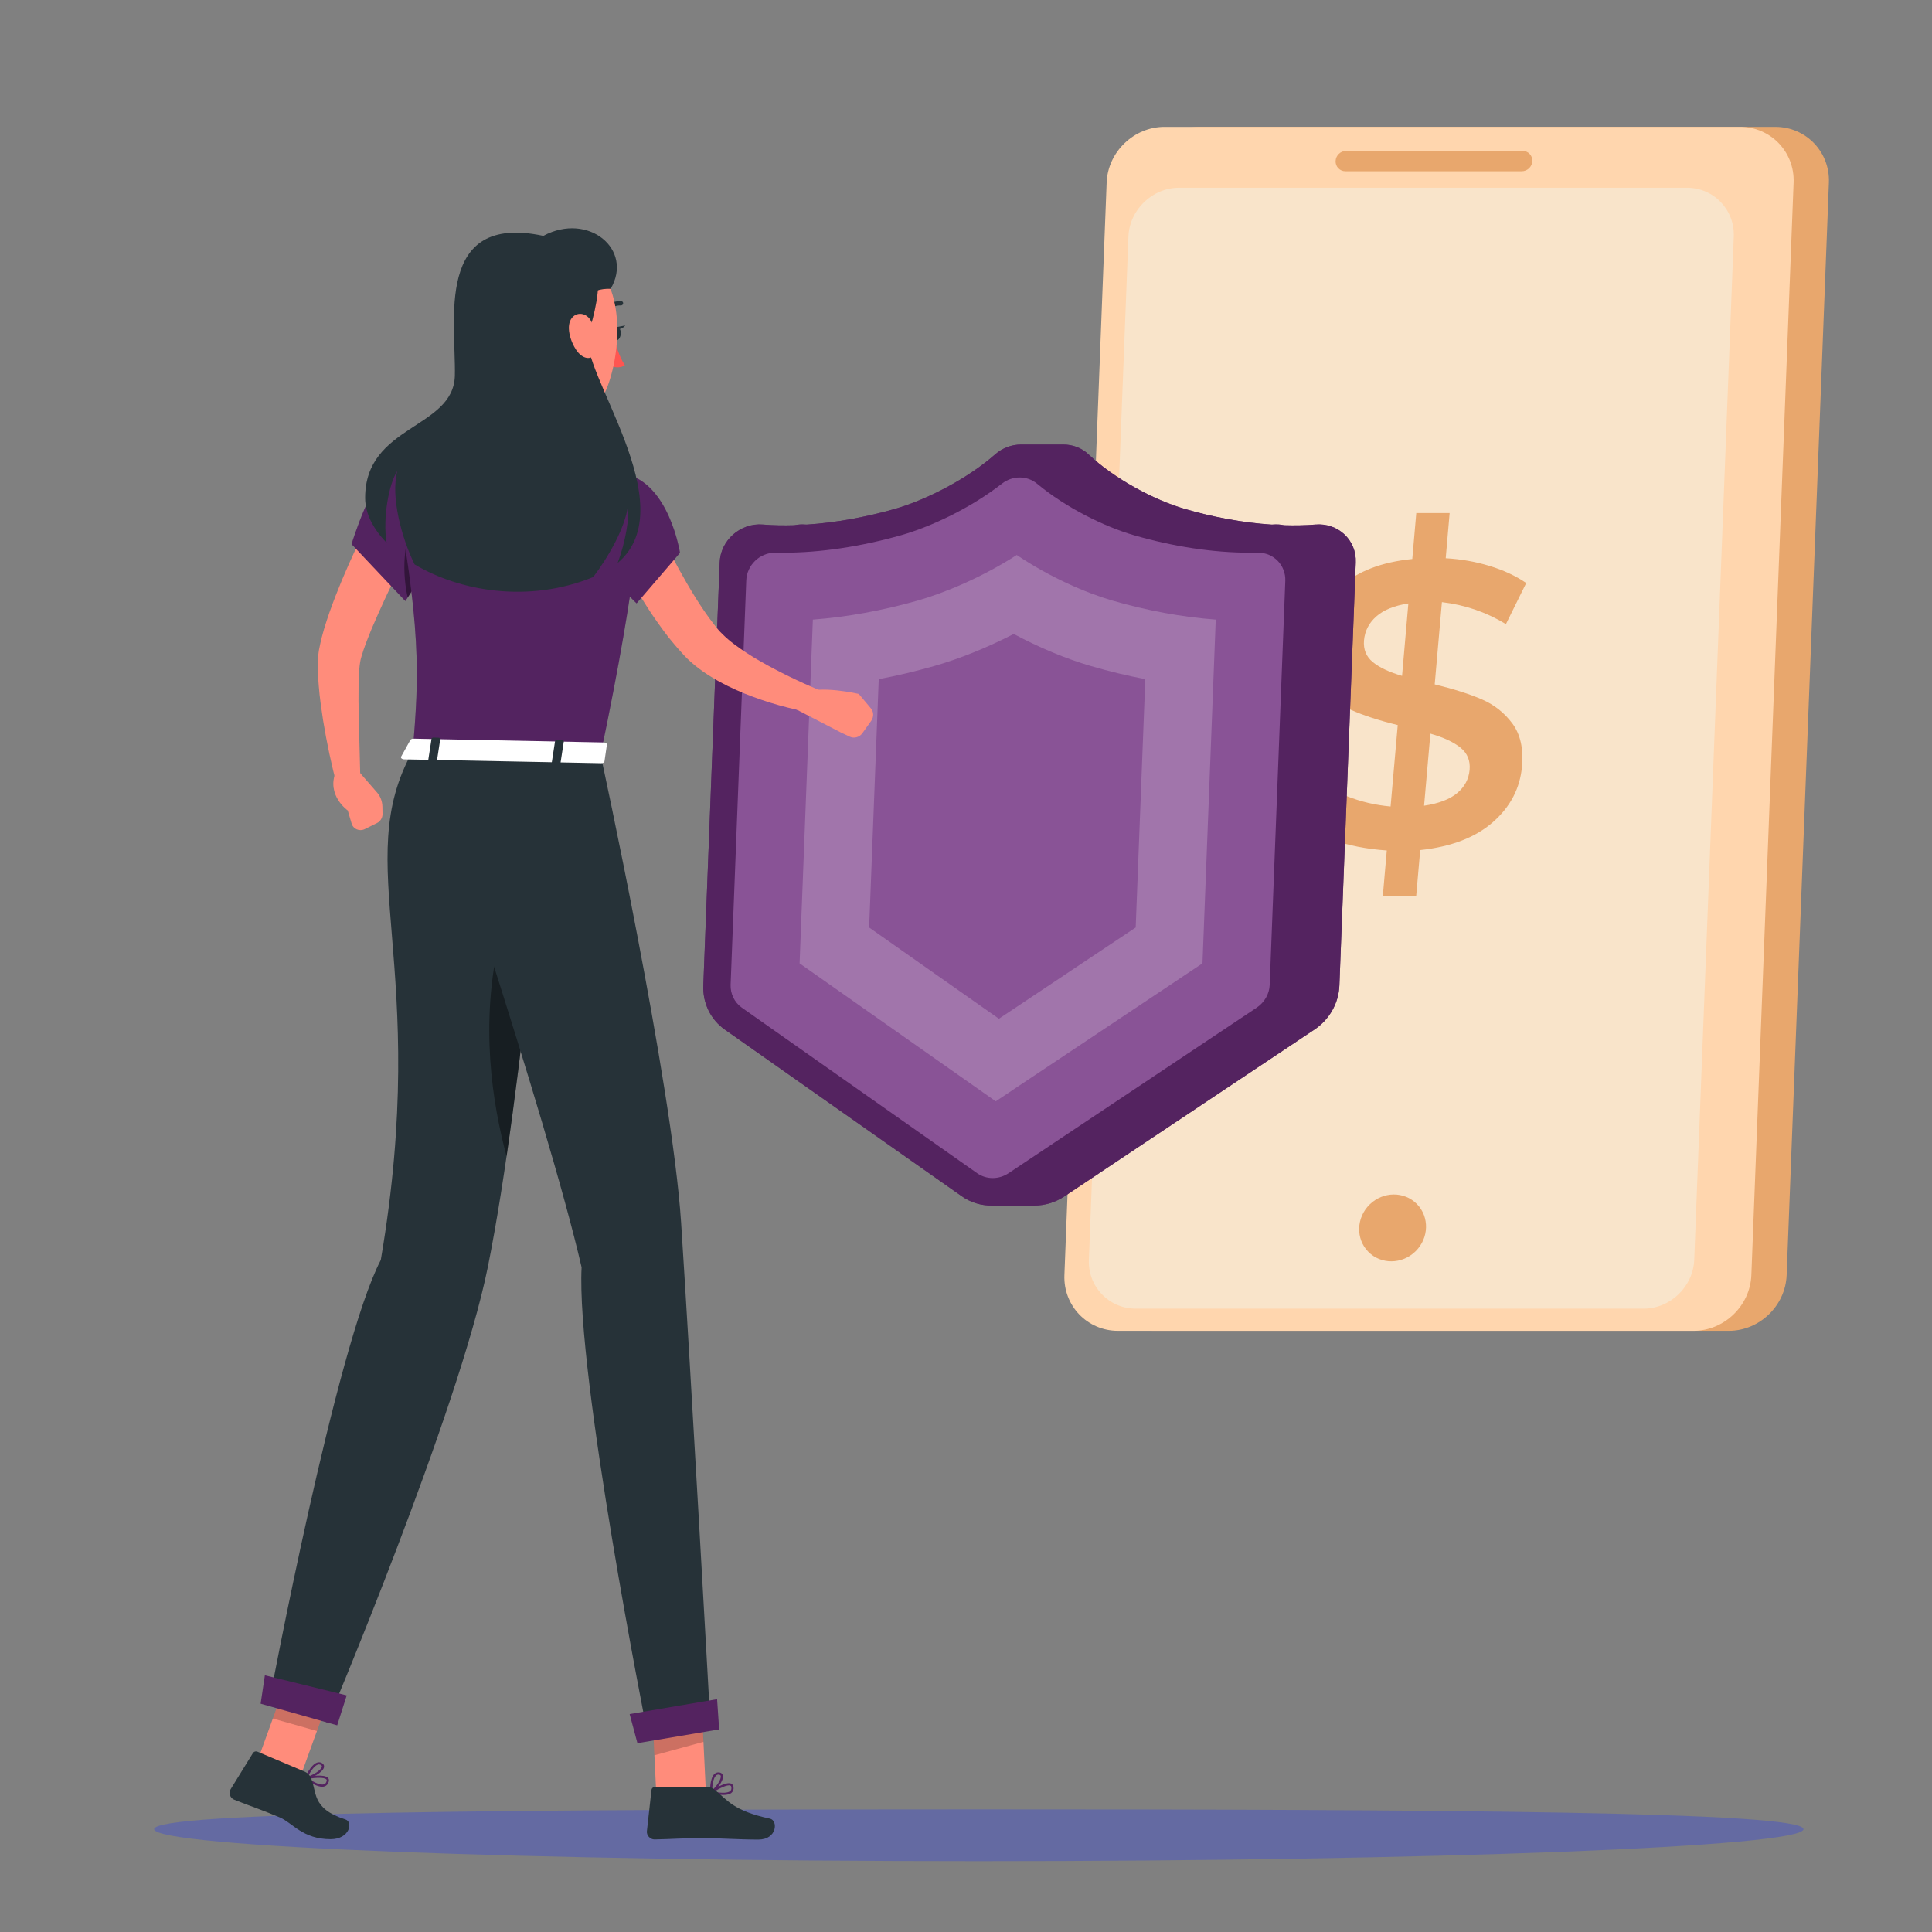 <?xml version="1.0" encoding="utf-8"?>
<!-- Generator: Adobe Illustrator 24.2.3, SVG Export Plug-In . SVG Version: 6.00 Build 0)  -->
<svg version="1.1" id="Layer_1" xmlns="http://www.w3.org/2000/svg" xmlns:xlink="http://www.w3.org/1999/xlink" x="0px" y="0px"
	 viewBox="0 0 300 300" style="enable-background:new 0 0 300 300;" xml:space="preserve">
<rect x="0" y="0" width="300" height="300" fill="#808080" stroke="none"/>
<style type="text/css">
	.st0{fill:#646AA2;}
	.st1{fill:#E8A76D;}
	.st2{fill:#FFD6AE;}
	.st3{fill:#F9E4CA;}
	.st4{fill:#542360;}
	.st5{opacity:0.8;fill:#542360;}
	.st6{fill:#895396;}
	.st7{opacity:0.2;fill:#FFFFFF;}
	.st8{fill:#FF8C7B;}
	.st9{fill:#263238;}
	.st10{fill:#FF5551;}
	.st11{opacity:0.2;}
	.st12{opacity:0.2;fill:#542360;}
	.st13{opacity:0.4;}
	.st14{fill:#FFFFFF;}
</style>
<path class="st0" d="M280.04,284.03c0,2.75-57.33,4.97-128.05,4.97s-128.05-2.23-128.05-4.97s57.36-3.07,128.08-3.07
	C222.74,280.96,280.04,281.28,280.04,284.03z"/>
<g>
	<path class="st1" d="M268.45,206.65h-89.37c-4.76,0-8.5-3.89-8.32-8.65l6.56-169.65c0.18-4.76,4.23-8.65,8.98-8.65h89.37
		c4.76,0,8.5,3.89,8.32,8.65l-6.56,169.65C277.25,202.76,273.21,206.65,268.45,206.65z"/>
	<path class="st2" d="M262.97,206.65H173.6c-4.76,0-8.5-3.89-8.32-8.65l6.56-169.65c0.18-4.76,4.23-8.65,8.98-8.65h89.37
		c4.76,0,8.5,3.89,8.32,8.65l-6.56,169.65C271.77,202.76,267.73,206.65,262.97,206.65z"/>
	<path class="st3" d="M255.2,203.21h-78.83c-4.17,0-7.45-3.41-7.29-7.59l6.14-158.88c0.16-4.17,3.71-7.59,7.88-7.59h78.83
		c4.17,0,7.45,3.41,7.29,7.59l-6.14,158.88C262.91,199.8,259.37,203.21,255.2,203.21z"/>
	<g>
		<path class="st1" d="M231.81,127.67c-2.72,2.38-6.48,3.82-11.28,4.33l-0.62,7.08h-5.18l0.61-7.02c-3.1-0.21-6-0.78-8.7-1.71
			c-2.7-0.93-4.81-2.11-6.33-3.54l3.4-6.38c1.45,1.26,3.25,2.33,5.41,3.19c2.16,0.86,4.43,1.4,6.81,1.61l1.11-12.64
			c-2.93-0.72-5.36-1.51-7.28-2.37c-1.93-0.86-3.49-2.13-4.69-3.79c-1.2-1.66-1.68-3.87-1.44-6.61c0.3-3.41,1.8-6.32,4.49-8.72
			c2.7-2.4,6.42-3.83,11.18-4.3l0.62-7.14h5.18l-0.61,7.02c2.35,0.13,4.62,0.53,6.82,1.2c2.2,0.67,4.09,1.56,5.68,2.65l-3.15,6.38
			c-3.04-1.85-6.35-2.99-9.94-3.41l-1.12,12.77c2.97,0.72,5.42,1.5,7.35,2.34c1.93,0.84,3.5,2.1,4.73,3.76
			c1.22,1.67,1.72,3.87,1.48,6.61C236.04,122.39,234.53,125.29,231.81,127.67z M213.16,102.8c1.02,0.84,2.54,1.56,4.55,2.15
			l0.98-11.25c-2.18,0.34-3.84,1.01-4.98,2.02c-1.14,1.01-1.78,2.25-1.91,3.73C211.69,100.84,212.14,101.96,213.16,102.8z
			 M226.27,123.15c1.16-0.97,1.8-2.17,1.93-3.6c0.13-1.43-0.34-2.58-1.41-3.45c-1.06-0.86-2.62-1.59-4.68-2.18l-0.98,11.19
			C223.4,124.77,225.11,124.12,226.27,123.15z"/>
	</g>
	
		<ellipse transform="matrix(0.714 -0.7 0.7 0.714 -71.574 205.991)" class="st1" cx="216.27" cy="190.57" rx="5.29" ry="5.09"/>
	<path class="st1" d="M236.3,26.59h-27.39c-0.87,0-1.55-0.71-1.52-1.58l0,0c0.03-0.87,0.77-1.58,1.64-1.58h27.39
		c0.87,0,1.55,0.71,1.52,1.58l0,0C237.91,25.88,237.17,26.59,236.3,26.59z"/>
	<g>
		<path class="st4" d="M204.28,81.45c-1.58,0.13-3.21,0.16-4.87,0.11c-0.56-0.12-1.14-0.16-1.75-0.11c-0.06,0-0.12,0-0.18,0.01
			c-4.54-0.3-9.2-1.18-13.52-2.44c-4.75-1.38-10.93-4.68-14.93-8.46c-1.07-1.02-2.47-1.52-3.88-1.53l0,0h-6.61l0,0
			c-1.42,0-2.86,0.51-4.02,1.53c-4.28,3.78-10.7,7.07-15.56,8.46c-4.42,1.26-9.15,2.14-13.71,2.44c-0.06,0-0.12,0-0.18-0.01
			c-0.6-0.05-1.19,0-1.75,0.11c-1.66,0.05-3.29,0.02-4.86-0.11c-3.47-0.29-6.58,2.42-6.71,5.91l-2.54,65.67
			c-0.11,2.74,1.15,5.3,3.34,6.84l36.79,25.88c1.37,0.97,2.99,1.45,4.63,1.45h6.61c1.64,0,3.29-0.48,4.74-1.45l38.79-25.88
			c2.32-1.55,3.77-4.11,3.87-6.84l2.54-65.67C210.68,83.87,207.78,81.16,204.28,81.45z"/>
		<path class="st5" d="M204.28,81.45c-1.58,0.13-3.21,0.16-4.87,0.11c-0.56-0.12-1.14-0.16-1.75-0.11c-0.06,0-0.12,0-0.18,0.01
			c-4.54-0.3-9.2-1.18-13.52-2.44c-4.75-1.38-10.93-4.68-14.93-8.46c-1.07-1.02-2.47-1.52-3.88-1.53l0,0h-6.61l0,0
			c-1.42,0-2.86,0.51-4.02,1.53c-4.28,3.78-10.7,7.07-15.56,8.46c-4.42,1.26-9.15,2.14-13.71,2.44c-0.06,0-0.12,0-0.18-0.01
			c-0.6-0.05-1.19,0-1.75,0.11c-1.66,0.05-3.29,0.02-4.86-0.11c-3.47-0.29-6.58,2.42-6.71,5.91l-2.54,65.67
			c-0.11,2.74,1.15,5.3,3.34,6.84l36.79,25.88c1.37,0.97,2.99,1.45,4.63,1.45h6.61c1.64,0,3.29-0.48,4.74-1.45l38.79-25.88
			c2.32-1.55,3.77-4.11,3.87-6.84l2.54-65.67C210.68,83.87,207.78,81.16,204.28,81.45z"/>
	</g>
	<path class="st6" d="M113.45,152.91l2.43-62.79c0.09-2.37,2.09-4.3,4.46-4.3l1.4,0c5.65,0,11.96-0.95,18.24-2.73
		c4.55-1.3,10.74-4.19,15.6-7.99c1.64-1.28,3.89-1.28,5.44,0c4.57,3.8,10.54,6.69,15,7.99c6.14,1.79,12.38,2.73,18.03,2.73l1.32,0
		c2.42,0,4.3,1.96,4.21,4.38l-2.42,62.71c-0.05,1.42-0.81,2.74-2.01,3.55l-38.55,25.72c-1.5,1-3.43,1-4.86,0l-36.56-25.72
		C114.05,155.65,113.4,154.32,113.45,152.91z"/>
	<path class="st7" d="M124.16,149.59l2.06-53.38c5.26-0.39,10.81-1.4,16.3-2.96c4.2-1.2,9.94-3.59,15.36-7.07
		c5.16,3.47,10.72,5.87,14.83,7.07c5.37,1.56,10.84,2.57,16.07,2.96l-2.06,53.38l-32.1,21.42L124.16,149.59z"/>
	<path class="st6" d="M134.96,144.02l1.49-38.56c2.86-0.54,5.73-1.22,8.61-2.04c3.97-1.13,8.25-2.87,12.35-4.98
		c3.94,2.11,8.09,3.85,11.98,4.98c2.81,0.82,5.63,1.5,8.45,2.04l-1.49,38.56l-21.24,14.17L134.96,144.02z"/>
	<path class="st8" d="M64.13,83.81c-1.46,3.03-2.94,6.14-4.36,9.19c-0.71,1.53-1.39,3.07-2.04,4.59c-0.62,1.51-1.24,3.07-1.61,4.38
		c-0.34,1.05-0.39,2.72-0.44,4.34c-0.02,1.64-0.02,3.34,0.03,5.03l0.26,10.29l-3.6,0.53c-0.91-3.41-1.63-6.82-2.2-10.31
		c-0.26-1.75-0.53-3.5-0.67-5.32c-0.08-0.91-0.14-1.83-0.15-2.8c0-0.49,0-0.98,0.04-1.53c0.01-0.26,0.04-0.55,0.08-0.86
		c0.03-0.32,0.09-0.53,0.14-0.8c0.4-2.06,0.97-3.76,1.56-5.48c0.6-1.7,1.25-3.36,1.93-4.99c1.37-3.27,2.84-6.42,4.47-9.58
		L64.13,83.81z"/>
	<path class="st8" d="M58.55,123.06l-3-3.45l-3.38,0.17c-1.56,3.71,1.83,6.07,1.83,6.07l0.6,2.03c0.25,0.86,1.22,1.27,2.05,0.86
		l1.88-0.93c0.54-0.27,0.88-0.83,0.87-1.42l-0.02-1.16C59.36,124.42,59.07,123.65,58.55,123.06z"/>
	<path class="st4" d="M49.03,277.21c-0.6-0.25-1.21-0.66-1.62-0.97c-0.05-0.04-0.08-0.11-0.06-0.18c0.02-0.07,0.07-0.12,0.14-0.13
		c0.29-0.06,2.85-0.53,3.45,0.15c0.1,0.11,0.19,0.29,0.11,0.57c-0.11,0.37-0.32,0.62-0.62,0.73
		C50.03,277.53,49.53,277.42,49.03,277.21z M47.95,276.2c1.03,0.71,1.91,1.03,2.37,0.86c0.2-0.07,0.33-0.23,0.4-0.5
		c0.04-0.14,0-0.21-0.04-0.25C50.36,275.95,48.97,276.04,47.95,276.2z"/>
	<path class="st4" d="M47.44,276.26c-0.03-0.01-0.05-0.03-0.07-0.05c-0.04-0.05-0.04-0.11-0.02-0.17c0.04-0.08,0.89-2,1.88-2.34
		c0.26-0.09,0.52-0.07,0.75,0.07c0.37,0.21,0.36,0.5,0.33,0.66c-0.18,0.81-2,1.75-2.78,1.85C47.5,276.27,47.47,276.27,47.44,276.26z
		 M49.74,274.02c-0.13-0.05-0.26-0.06-0.4-0.01c-0.59,0.2-1.21,1.22-1.53,1.85c0.84-0.24,2.06-1.01,2.17-1.51
		c0.02-0.08,0.02-0.19-0.17-0.3C49.79,274.04,49.76,274.03,49.74,274.02z"/>
	<path class="st8" d="M75.96,55.7c0.64,4.28,2.1,13.6-1.01,16.39c0,0,0.97,4.34,8.89,4.5c8.71,0.17,4.36-4.24,4.36-4.24
		c-4.7-1.23-4.42-4.75-3.44-8.04L75.96,55.7z"/>
	<path class="st9" d="M93.8,48.62c-0.05-0.01-0.1-0.03-0.14-0.07c-0.14-0.12-0.16-0.33-0.04-0.48c1.22-1.47,2.78-1.32,2.85-1.31
		c0.19,0.02,0.32,0.19,0.29,0.37c-0.02,0.19-0.19,0.32-0.38,0.3l0,0c-0.05,0-1.27-0.11-2.24,1.06C94.06,48.6,93.92,48.64,93.8,48.62
		z"/>
	<path class="st10" d="M95.42,52.82c0,0,0.68,2.58,1.61,3.88c-0.84,0.64-2.09,0.19-2.09,0.19L95.42,52.82z"/>
	<path class="st9" d="M95.03,51.78c-0.07,0.58,0.18,1.08,0.55,1.11c0.38,0.04,0.74-0.4,0.81-0.98c0.07-0.58-0.18-1.08-0.55-1.11
		C95.46,50.76,95.1,51.2,95.03,51.78z"/>
	<path class="st9" d="M95.66,50.81l1.43-0.27C97.09,50.55,96.25,51.56,95.66,50.81z"/>
	<polygon class="st8" points="101.98,280.06 109.58,277.66 108.83,262.17 101.23,264.57 	"/>
	<polygon class="st8" points="39.59,274.53 46.44,276.46 52.17,260.61 45.32,258.68 	"/>
	<path class="st9" d="M47.31,275.1l-7.33-3.1c-0.27-0.11-0.57-0.01-0.72,0.24l-3.44,5.58c-0.36,0.58-0.09,1.38,0.53,1.63
		c2.58,1.04,3.87,1.4,7.1,2.76c1.98,0.84,3.53,3.38,7.9,3.38c2.95,0,3.51-2.67,2.3-3.06c-5.44-1.74-4.35-4.35-5.42-6.56
		C48.02,275.57,47.7,275.26,47.31,275.1z"/>
	<path class="st4" d="M112.29,278.72c-0.66,0-1.39-0.14-1.91-0.26c-0.07-0.02-0.12-0.07-0.13-0.14c-0.01-0.07,0.01-0.13,0.07-0.17
		c0.24-0.16,2.38-1.57,3.22-1.19c0.13,0.06,0.3,0.19,0.35,0.48c0.07,0.38-0.02,0.69-0.25,0.9
		C113.35,278.63,112.85,278.72,112.29,278.72z M110.86,278.22c1.26,0.25,2.2,0.21,2.55-0.13c0.15-0.14,0.2-0.34,0.15-0.61
		c-0.02-0.14-0.09-0.19-0.15-0.22C112.97,277.07,111.73,277.69,110.86,278.22z"/>
	<path class="st4" d="M110.43,278.47c-0.03,0-0.06-0.01-0.09-0.02c-0.05-0.03-0.09-0.09-0.09-0.15c0-0.09-0.06-2.16,0.7-2.85
		c0.2-0.18,0.44-0.26,0.71-0.23c0.43,0.05,0.55,0.32,0.59,0.47c0.19,0.81-1.07,2.36-1.74,2.75
		C110.48,278.46,110.45,278.47,110.43,278.47z M111.55,275.56c-0.14,0-0.26,0.05-0.37,0.15c-0.45,0.41-0.57,1.57-0.59,2.26
		c0.67-0.55,1.44-1.71,1.33-2.2c-0.02-0.08-0.07-0.18-0.29-0.2C111.6,275.56,111.58,275.56,111.55,275.56z"/>
	<path class="st9" d="M109.79,277.47l-8.07,0c-0.29,0-0.53,0.2-0.56,0.49l-0.71,6.39c-0.07,0.66,0.52,1.29,1.19,1.28
		c2.81-0.05,4.16-0.21,7.71-0.21c2.18,0,5.38,0.23,8.4,0.23c2.95,0,3.08-2.98,1.81-3.25c-5.67-1.21-6.61-2.88-8.56-4.47
		C110.66,277.62,110.22,277.47,109.79,277.47z"/>
	<g>
		<polygon class="st11" points="108.83,262.18 109.24,270.47 101.61,272.56 101.23,264.58 		"/>
		<polygon class="st11" points="45.32,258.68 52.17,260.62 49.21,268.79 42.36,266.85 		"/>
	</g>
	<g>
		<path class="st4" d="M60.87,73c-2.99,0.7-6.28,11.49-6.28,11.49l8.35,8.84c0,0,7.1-10.19,5.71-13.88
			C67.2,75.61,64.4,72.17,60.87,73z"/>
		<path class="st12" d="M60.87,73c-2.99,0.7-6.28,11.49-6.28,11.49l8.35,8.84c0,0,7.1-10.19,5.71-13.88
			C67.2,75.61,64.4,72.17,60.87,73z"/>
	</g>
	<path class="st13" d="M65.53,79.76c1.52-1.41,2.54-1.01,3.22,0.08c0.66,3.18-3.78,10.38-5.44,12.93
		C62.59,89.76,62.09,82.95,65.53,79.76z"/>
	<g>
		<path class="st4" d="M99.15,75.47c0.42,3.14,0.16,12.71-5.89,41.73l-29.18-0.57c1.02-11.86,1.37-19.17-3.21-43.63
			c0,0,6.17-1.21,12.46-1.39c4.92-0.14,8.95-0.22,13.25,0.26c4.22,0.47,8.85,1.39,10.93,1.83C98.39,73.89,99.04,74.59,99.15,75.47z"
			/>
		<path class="st12" d="M99.15,75.47c0.42,3.14,0.16,12.71-5.89,41.73l-29.18-0.57c1.02-11.86,1.37-19.17-3.21-43.63
			c0,0,6.17-1.21,12.46-1.39c4.92-0.14,8.95-0.22,13.25,0.26c4.22,0.47,8.85,1.39,10.93,1.83C98.39,73.89,99.04,74.59,99.15,75.47z"
			/>
	</g>
	<path class="st8" d="M75.95,47.96c-0.42,7.14-0.75,10.16,2.38,14.14c4.7,5.99,13.52,4.72,16.05-2.21
		c2.28-6.24,2.58-16.87-3.99-20.35C83.93,36.12,76.37,40.82,75.95,47.96z"/>
	<path class="st9" d="M85.55,117.05c0,0-4.23,52.06-9.81,79.74c-4.51,22.36-24.93,70.67-24.93,70.67l-8.9-3.76
		c0,0,10.26-54.72,17.22-68.05c7.83-45.89-4.83-61.54,4.95-79.02L85.55,117.05z"/>
	<path class="st13" d="M77.62,145.55c-3.19,13.57-1.13,25.89,1.04,34.02c1.27-8.71,2.43-18.11,3.42-26.9
		C80.72,150.14,79.03,147.75,77.62,145.55z"/>
	<path class="st9" d="M93.26,117.2c0,0,11.08,50.87,12.5,72.62c1.48,22.62,4.46,76.24,4.46,76.24l-9.78,2.62
		c0,0-10.99-55.26-10.13-71.89c-5.44-23.6-24.51-80.1-24.51-80.1L93.26,117.2z"/>
	<polygon class="st4" points="111.67,268.54 98.98,270.68 97.77,266.16 111.35,263.85 	"/>
	<polygon class="st4" points="52.36,267.91 40.47,264.55 41.13,260.14 53.84,263.26 	"/>
	<path class="st14" d="M63.72,114.91l-1.43,2.58c-0.11,0.2,0.12,0.41,0.46,0.42l30.6,0.6c0.26,0.01,0.49-0.12,0.51-0.28l0.38-2.6
		c0.03-0.18-0.19-0.34-0.48-0.34L64.2,114.7C63.99,114.7,63.79,114.78,63.72,114.91z"/>
	<path class="st9" d="M67.54,118.29l-0.79-0.02c-0.16,0-0.27-0.09-0.26-0.19l0.52-3.38c0.02-0.1,0.16-0.18,0.31-0.17l0.79,0.02
		c0.16,0,0.27,0.09,0.26,0.19l-0.52,3.38C67.84,118.22,67.7,118.29,67.54,118.29z"/>
	<path class="st9" d="M86.72,118.67l-0.79-0.02c-0.16,0-0.27-0.09-0.26-0.19l0.52-3.38c0.02-0.1,0.16-0.18,0.31-0.17l0.79,0.02
		c0.16,0,0.27,0.09,0.26,0.19l-0.52,3.38C87.02,118.59,86.88,118.67,86.72,118.67z"/>
	<path class="st8" d="M100.75,79.18c1.43,3.04,3.02,6.19,4.66,9.18c1.65,2.99,3.41,5.95,5.38,8.49c0.25,0.32,0.5,0.65,0.7,0.88
		c0.22,0.26,0.46,0.51,0.73,0.77c0.52,0.51,1.1,1.02,1.73,1.49c1.26,0.95,2.65,1.86,4.11,2.69c2.91,1.67,6.1,3.19,9.25,4.53
		l-0.95,3.51c-3.7-0.63-7.21-1.61-10.73-3.02c-1.74-0.72-3.48-1.53-5.17-2.58c-0.85-0.52-1.69-1.1-2.51-1.76
		c-0.41-0.33-0.81-0.69-1.21-1.07c-0.42-0.41-0.74-0.77-1.06-1.13c-0.67-0.72-1.26-1.47-1.88-2.21c-0.57-0.76-1.15-1.51-1.68-2.28
		c-1.1-1.53-2.08-3.1-3.03-4.69c-1.9-3.19-3.55-6.39-5.06-9.85L100.75,79.18z"/>
	<g>
		<path class="st4" d="M97.09,73.6c6.84,1.49,8.5,12.24,8.5,12.24l-6.74,7.85c0,0-10.7-10.12-10.17-15.66
			C89.08,73.91,93.36,72.78,97.09,73.6z"/>
		<path class="st12" d="M97.09,73.6c6.84,1.49,8.5,12.24,8.5,12.24l-6.74,7.85c0,0-10.7-10.12-10.17-15.66
			C89.08,73.91,93.36,72.78,97.09,73.6z"/>
	</g>
	<path class="st8" d="M135.24,110l-1.89-2.25c0,0-6.12-1.43-8.82-0.1l-0.84,2.53l6.84,3.54l1.42,0.67c0.68,0.32,1.52,0.09,1.97-0.55
		l1.38-1.94C135.7,111.31,135.68,110.53,135.24,110z"/>
	<path class="st9" d="M95.91,87.41c1.2-3.18,1.86-7.05,1.59-8.85c-0.4,3.26-2.88,7.72-5.38,11.04c-10,4.1-20.74,2.22-27.74-1.96
		c-2.05-4.15-3.75-10.64-2.68-14.51c-1.32,1.97-2.29,7.35-1.67,11.14c-2.1-2.15-3.32-4.56-3.33-6.93
		c-0.03-11.4,13.74-10.7,13.93-19.02c0.19-8.32-3.2-25.33,13.76-21.69c11.11-0.52,8.79,9.27,6.98,15.23
		C89.7,57.35,106.5,78.47,95.91,87.41z"/>
	<path class="st9" d="M84.4,36.61c6.95-3.71,14.02,2.12,10.42,8.24c-3.21-0.14-5.81,1.9-3.3,5.97C84.06,46.12,79.5,37.02,84.4,36.61
		z"/>
	<path class="st8" d="M91.71,49.73c0.92,1.53,1.03,3.2,0.9,4.31c-0.22,1.91-1.72,1.92-2.77,0.77c-0.95-1.03-1.93-3.51-1.31-4.97
		C89.12,48.41,90.89,48.36,91.71,49.73z"/>
</g>
</svg>
